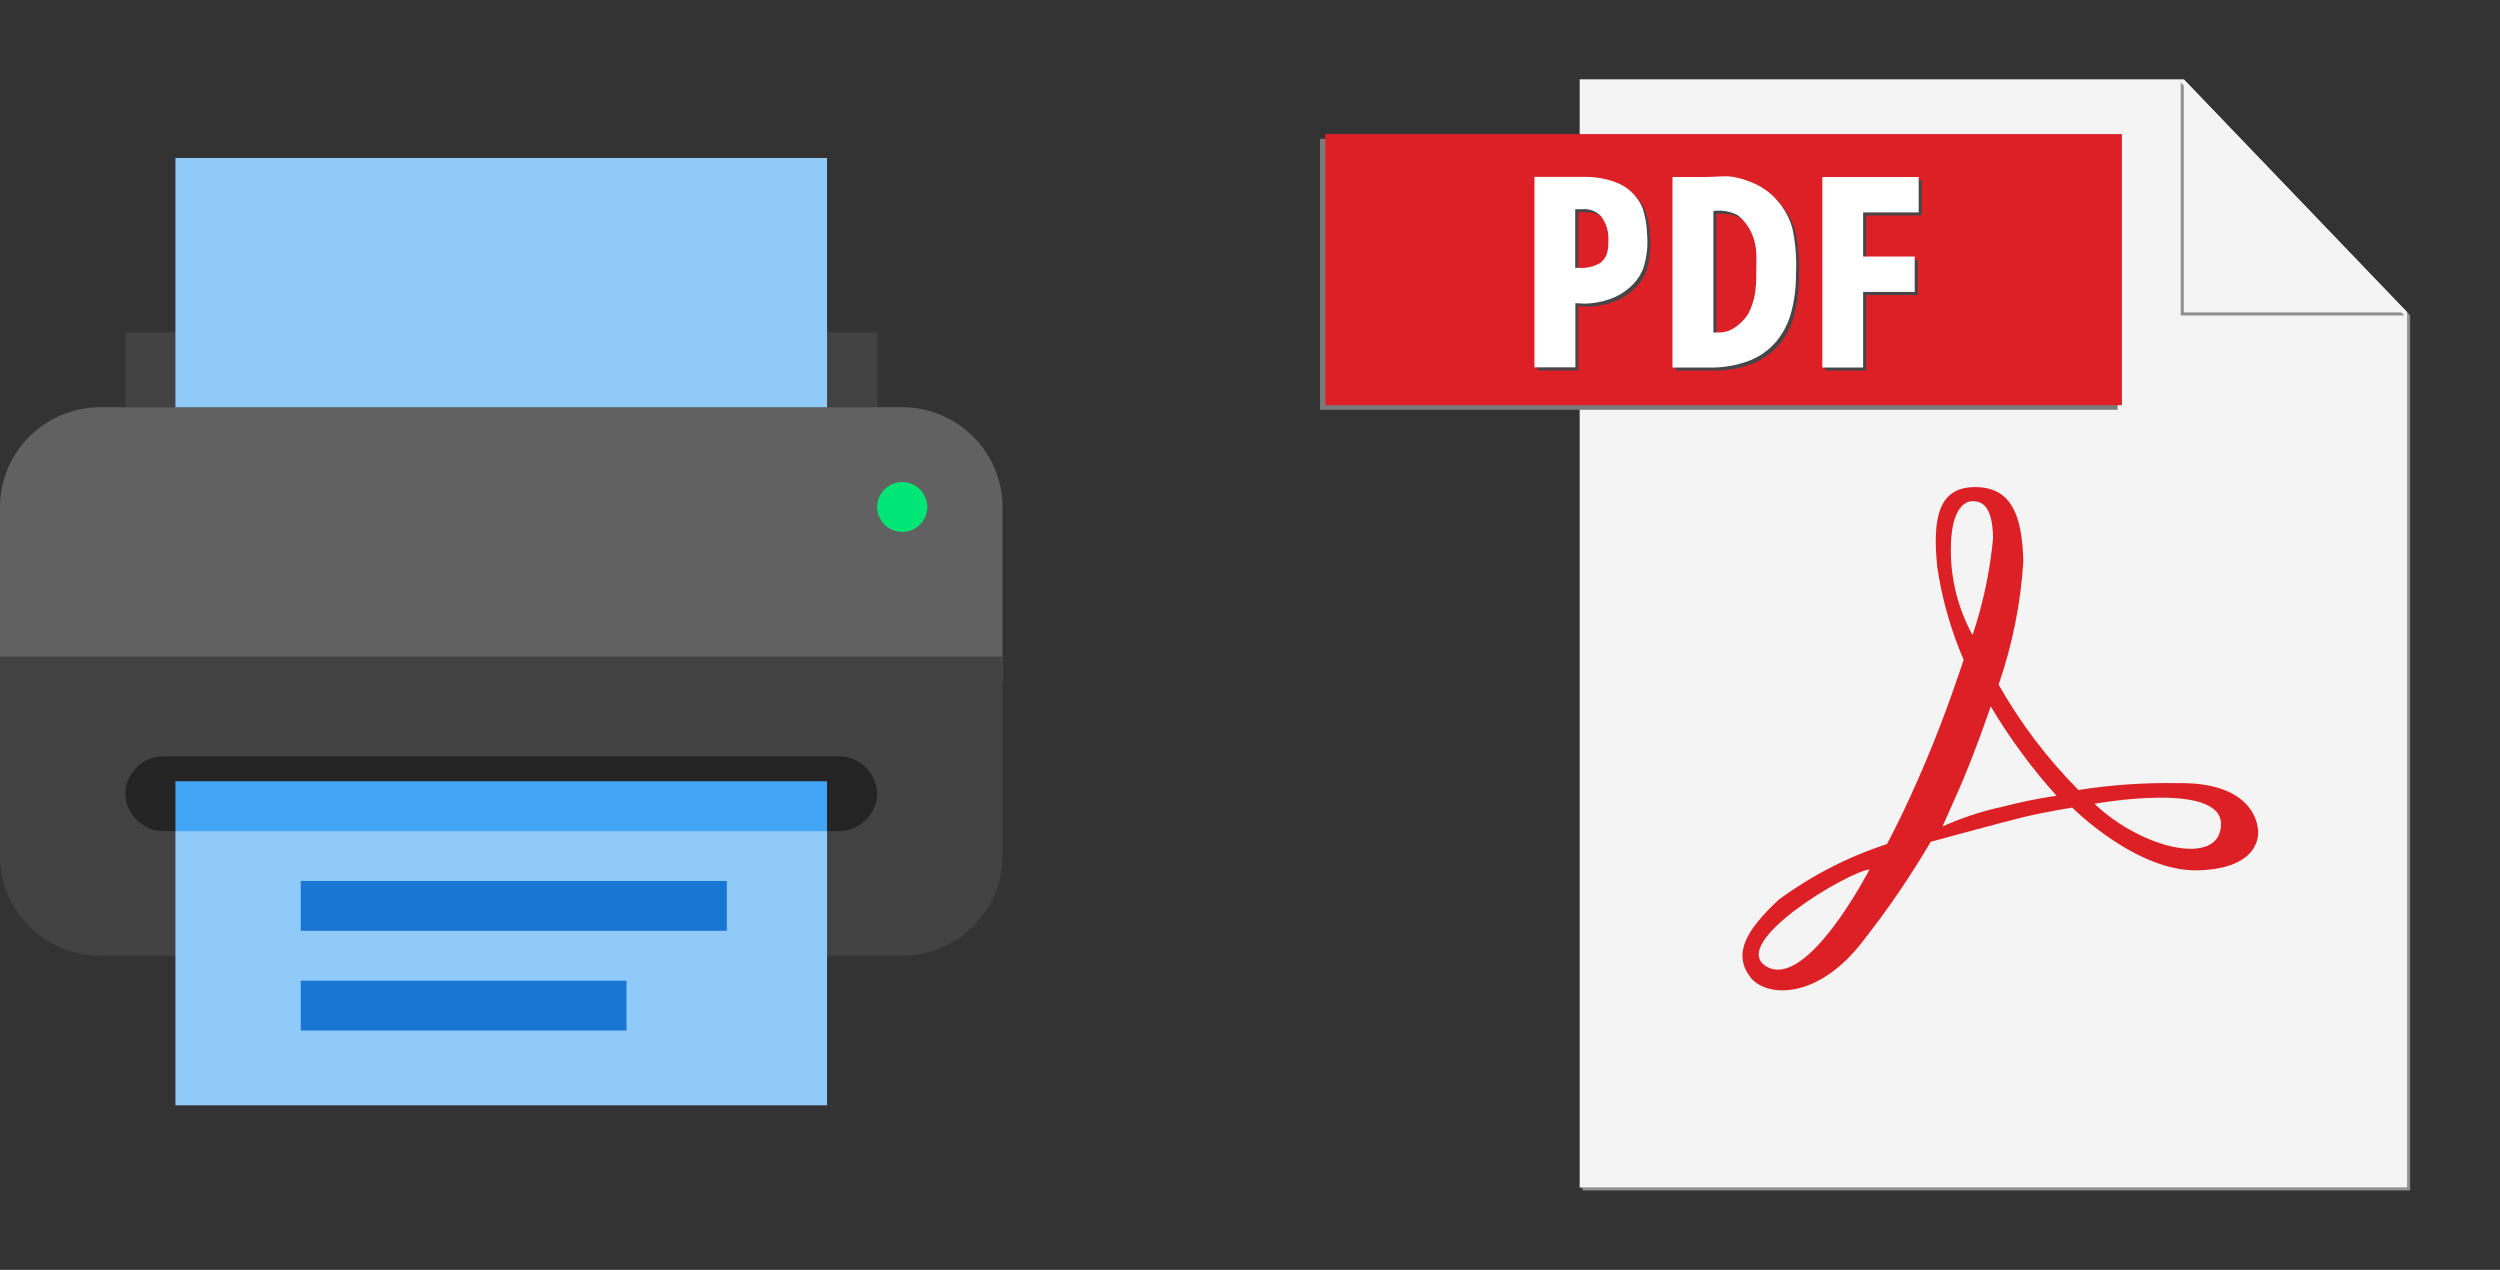 <svg width="63" height="32" viewBox="0 0 63 32" fill="none" xmlns="http://www.w3.org/2000/svg">
<rect x="0" y="0" width="63" height="32" fill="#333333" stroke="none"/>
<path d="M3.158 8.378H22.105V10.263H3.158V8.378Z" fill="#424242"/>
<path d="M0 17.174H25.263V12.776C25.263 11.394 24.126 10.263 22.737 10.263H2.526C1.137 10.263 0 11.394 0 12.776V17.174Z" fill="#616161"/>
<path d="M2.526 24.084H22.737C24.126 24.084 25.263 22.954 25.263 21.572V16.546H0V21.572C0 22.954 1.137 24.084 2.526 24.084Z" fill="#424242"/>
<path d="M22.737 13.404C23.086 13.404 23.368 13.123 23.368 12.776C23.368 12.429 23.086 12.148 22.737 12.148C22.388 12.148 22.105 12.429 22.105 12.776C22.105 13.123 22.388 13.404 22.737 13.404Z" fill="#00E676"/>
<path d="M4.421 3.981H20.842V10.263H4.421V3.981Z" fill="#90CAF9"/>
<path d="M21.158 20.943H4.105C3.6 20.943 3.158 20.503 3.158 20.001C3.158 19.498 3.6 19.058 4.105 19.058H21.158C21.663 19.058 22.105 19.498 22.105 20.001C22.105 20.503 21.663 20.943 21.158 20.943Z" fill="#242424"/>
<path d="M4.421 20.943H20.842V27.854H4.421V20.943Z" fill="#90CAF9"/>
<path d="M4.421 19.687H20.842V20.943H4.421V19.687Z" fill="#42A5F5"/>
<path d="M7.579 22.2H18.316V23.456H7.579V22.2ZM7.579 24.713H15.789V25.969H7.579V24.713Z" fill="#1976D2"/>
<path d="M55.1 2.072L60.664 7.872V29.928H39.879V30H60.735V7.945L55.1 2.072Z" fill="#909090"/>
<path d="M55.031 2H39.808V29.928H60.664V7.873L55.03 2" fill="#F4F4F4"/>
<path d="M39.655 3.5H33.265V10.327H53.365V3.5H39.655Z" fill="#7A7B7C"/>
<path d="M53.472 10.211H33.395V3.379H53.472V10.211Z" fill="#DD2025"/>
<path d="M40.052 4.534H38.745V9.334H39.773V7.715L40 7.728C40.221 7.724 40.439 7.685 40.647 7.611C40.829 7.548 40.997 7.449 41.14 7.32C41.285 7.197 41.4 7.041 41.475 6.866C41.575 6.574 41.611 6.265 41.58 5.958C41.574 5.739 41.535 5.522 41.466 5.314C41.403 5.164 41.309 5.029 41.191 4.917C41.073 4.805 40.932 4.719 40.779 4.664C40.646 4.616 40.509 4.581 40.37 4.56C40.264 4.544 40.158 4.535 40.051 4.534M39.862 6.828H39.773V5.348H39.966C40.051 5.342 40.137 5.355 40.216 5.386C40.295 5.418 40.367 5.466 40.425 5.529C40.545 5.69 40.61 5.886 40.608 6.087C40.608 6.333 40.608 6.556 40.386 6.713C40.226 6.801 40.044 6.841 39.862 6.827M43.533 4.521C43.422 4.521 43.314 4.529 43.238 4.532L43 4.538H42.22V9.338H43.138C43.489 9.348 43.838 9.288 44.166 9.163C44.43 9.058 44.664 8.89 44.846 8.672C45.023 8.452 45.151 8.197 45.219 7.923C45.298 7.613 45.336 7.294 45.333 6.974C45.352 6.596 45.323 6.217 45.246 5.847C45.173 5.574 45.036 5.323 44.846 5.114C44.697 4.945 44.515 4.809 44.311 4.714C44.136 4.633 43.952 4.573 43.762 4.536C43.687 4.524 43.61 4.518 43.534 4.519M43.352 8.456H43.252V5.392H43.265C43.471 5.368 43.68 5.405 43.865 5.499C44.001 5.607 44.111 5.744 44.189 5.899C44.273 6.062 44.321 6.242 44.331 6.425C44.34 6.645 44.331 6.825 44.331 6.974C44.335 7.146 44.324 7.317 44.298 7.487C44.267 7.661 44.21 7.83 44.129 7.987C44.037 8.133 43.913 8.256 43.766 8.347C43.643 8.427 43.496 8.464 43.35 8.453M48.43 4.538H46V9.338H47.028V7.434H48.328V6.542H47.028V5.43H48.428V4.538" fill="#464648"/>
<path d="M52.781 20.255C52.781 20.255 55.969 19.677 55.969 20.766C55.969 21.855 53.994 21.412 52.781 20.255ZM50.424 20.338C49.917 20.45 49.424 20.614 48.951 20.827L49.351 19.927C49.751 19.027 50.166 17.8 50.166 17.8C50.643 18.603 51.199 19.358 51.824 20.052C51.352 20.122 50.885 20.218 50.424 20.34V20.338ZM49.162 13.838C49.162 12.889 49.469 12.63 49.708 12.63C49.947 12.63 50.216 12.745 50.225 13.569C50.147 14.398 49.974 15.214 49.708 16.003C49.344 15.341 49.156 14.597 49.161 13.841L49.162 13.838ZM44.513 24.354C43.535 23.769 46.564 21.968 47.113 21.91C47.11 21.911 45.537 24.966 44.513 24.354V24.354ZM56.9 20.895C56.89 20.795 56.8 19.688 54.83 19.735C54.009 19.722 53.188 19.78 52.377 19.908C51.591 19.116 50.915 18.224 50.365 17.253C50.711 16.252 50.921 15.21 50.988 14.153C50.959 12.953 50.672 12.265 49.752 12.275C48.832 12.285 48.698 13.09 48.819 14.288C48.938 15.093 49.161 15.879 49.484 16.626C49.484 16.626 49.059 17.949 48.497 19.265C47.935 20.581 47.551 21.271 47.551 21.271C46.574 21.589 45.654 22.062 44.826 22.671C44.002 23.438 43.667 24.027 44.101 24.616C44.475 25.124 45.784 25.239 46.954 23.706C47.576 22.914 48.144 22.082 48.654 21.214C48.654 21.214 50.438 20.725 50.993 20.591C51.548 20.457 52.219 20.351 52.219 20.351C52.219 20.351 53.848 21.99 55.419 21.932C56.99 21.874 56.914 20.993 56.904 20.897" fill="#DD2025"/>
<path d="M54.954 2.077V7.95H60.587L54.954 2.077Z" fill="#909090"/>
<path d="M55.031 2V7.873H60.664L55.031 2Z" fill="#F4F4F4"/>
<path d="M39.975 4.457H38.668V9.257H39.7V7.639L39.928 7.652C40.149 7.648 40.367 7.609 40.575 7.535C40.757 7.472 40.925 7.373 41.068 7.244C41.212 7.12 41.326 6.965 41.4 6.79C41.5 6.498 41.536 6.189 41.505 5.882C41.499 5.663 41.46 5.446 41.391 5.238C41.328 5.088 41.234 4.953 41.116 4.841C40.998 4.729 40.857 4.643 40.704 4.588C40.571 4.54 40.433 4.504 40.293 4.483C40.187 4.467 40.081 4.458 39.974 4.457M39.785 6.751H39.696V5.271H39.89C39.975 5.265 40.061 5.278 40.14 5.309C40.219 5.341 40.291 5.389 40.349 5.452C40.469 5.613 40.534 5.809 40.532 6.01C40.532 6.256 40.532 6.479 40.31 6.636C40.15 6.724 39.968 6.764 39.786 6.75M43.456 4.444C43.345 4.444 43.237 4.452 43.161 4.455L42.926 4.461H42.146V9.261H43.064C43.415 9.271 43.764 9.211 44.092 9.086C44.356 8.981 44.59 8.813 44.772 8.595C44.949 8.375 45.077 8.12 45.145 7.846C45.224 7.536 45.262 7.217 45.259 6.897C45.278 6.519 45.249 6.14 45.172 5.77C45.099 5.497 44.962 5.246 44.772 5.037C44.623 4.868 44.441 4.732 44.237 4.637C44.062 4.556 43.877 4.496 43.688 4.459C43.613 4.447 43.536 4.441 43.46 4.442M43.278 8.379H43.178V5.315H43.191C43.397 5.291 43.606 5.328 43.791 5.422C43.927 5.53 44.037 5.667 44.115 5.822C44.199 5.985 44.247 6.165 44.257 6.348C44.266 6.568 44.257 6.748 44.257 6.897C44.261 7.069 44.25 7.24 44.224 7.41C44.193 7.584 44.136 7.753 44.055 7.91C43.963 8.056 43.839 8.179 43.692 8.27C43.569 8.35 43.422 8.387 43.276 8.376M48.353 4.461H45.923V9.261H46.951V7.357H48.251V6.465H46.951V5.353H48.351V4.461" fill="white"/>
</svg>
